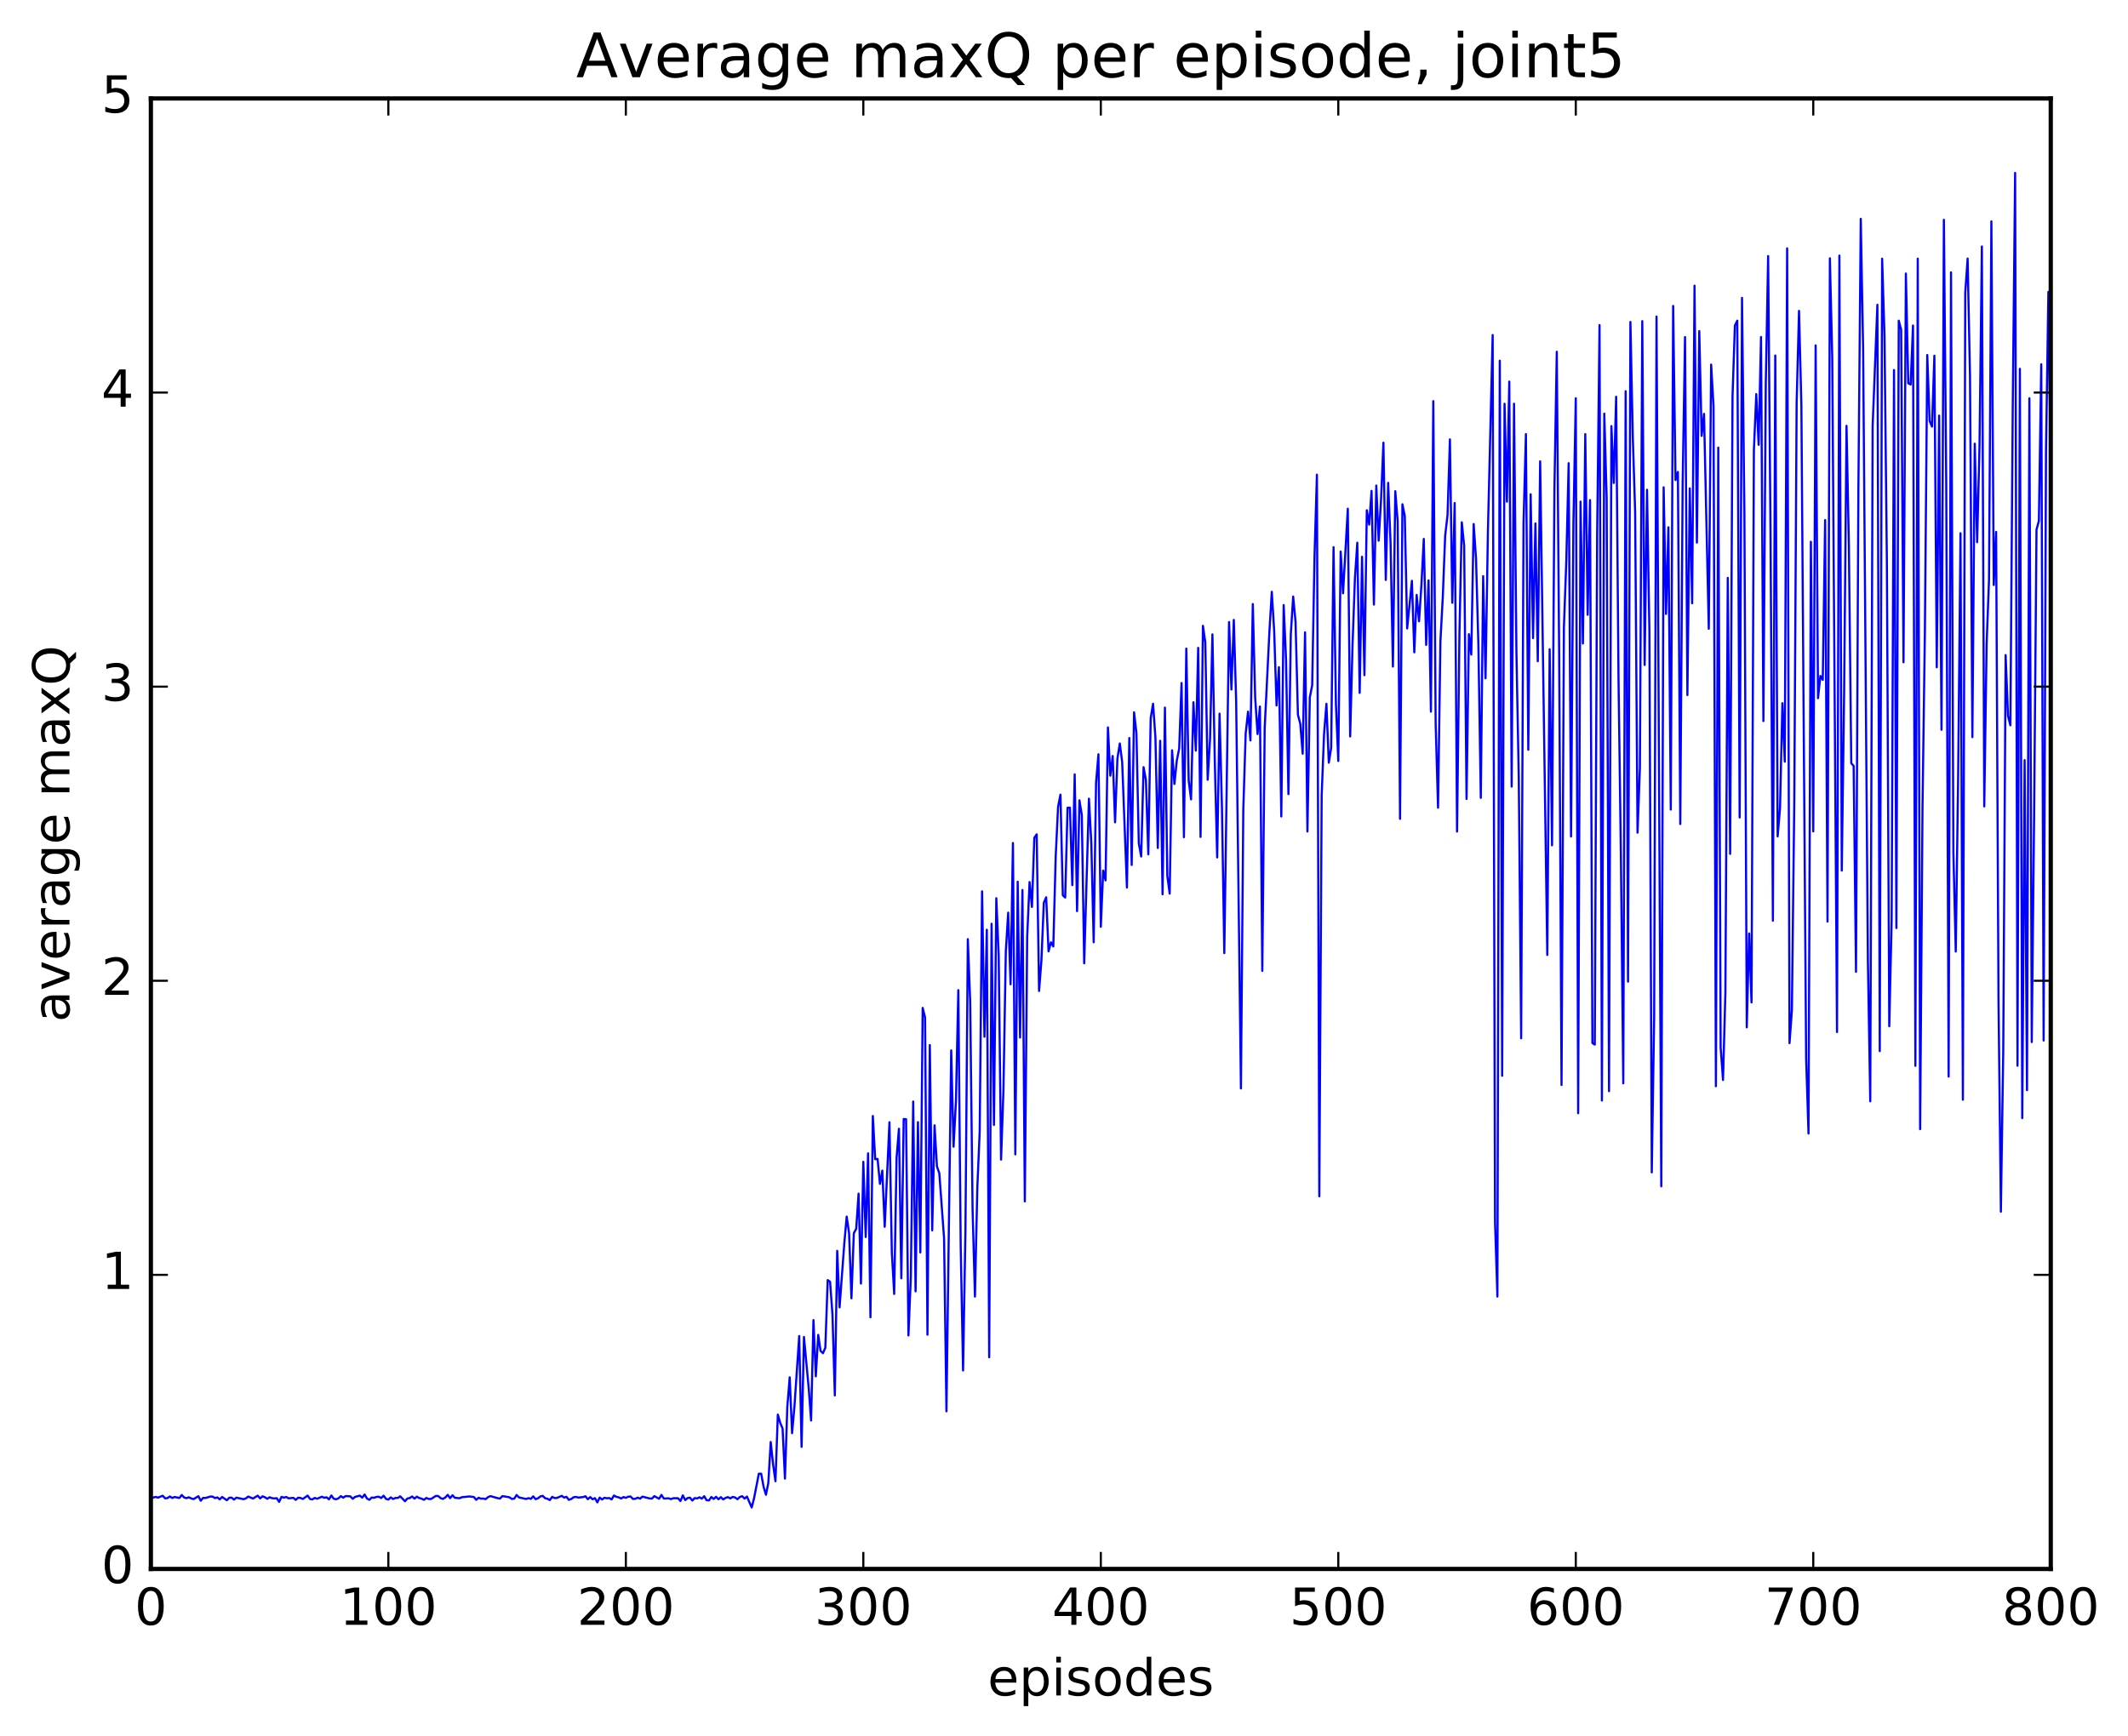 <?xml version="1.0" encoding="utf-8" standalone="no"?>
<!DOCTYPE svg PUBLIC "-//W3C//DTD SVG 1.1//EN"
  "http://www.w3.org/Graphics/SVG/1.1/DTD/svg11.dtd">
<!-- Created with matplotlib (http://matplotlib.org/) -->
<svg height="408pt" version="1.1" viewBox="0 0 500 408" width="500pt" xmlns="http://www.w3.org/2000/svg" xmlns:xlink="http://www.w3.org/1999/xlink">
 <defs>
  <style type="text/css">
*{stroke-linecap:butt;stroke-linejoin:round;stroke-miterlimit:100000;}
  </style>
 </defs>
 <g id="figure_1">
  <g id="patch_1">
   <path d="M 0 408.169 
L 500.501 408.169 
L 500.501 0 
L 0 0 
z
" style="fill:#ffffff;"/>
  </g>
  <g id="axes_1">
   <g id="patch_2">
    <path d="M 35.449 368.742 
L 481.849 368.742 
L 481.849 23.142 
L 35.449 23.142 
z
" style="fill:#ffffff;"/>
   </g>
   <g id="line2d_1">
    <path clip-path="url(#p5f1e38bd42)" d="M 36.007 351.959 
L 36.565 351.804 
L 37.123 351.977 
L 38.239 351.537 
L 38.797 352.151 
L 39.355 352.081 
L 39.913 351.702 
L 40.471 352.062 
L 41.029 351.828 
L 42.145 352.061 
L 42.703 351.362 
L 43.261 351.939 
L 43.819 352.109 
L 44.377 351.891 
L 44.935 352.175 
L 45.493 352.32 
L 46.609 351.644 
L 47.167 352.707 
L 47.725 352.037 
L 48.283 352.071 
L 49.399 351.726 
L 49.957 351.736 
L 50.515 352.085 
L 51.073 351.928 
L 51.631 352.38 
L 52.189 351.828 
L 53.305 352.595 
L 53.863 352.015 
L 54.421 351.977 
L 54.979 352.44 
L 55.537 351.981 
L 57.211 352.34 
L 57.769 352.167 
L 58.327 351.725 
L 59.443 352.193 
L 60.559 351.513 
L 61.117 352.162 
L 61.675 351.671 
L 62.233 351.883 
L 62.791 352.254 
L 63.349 351.887 
L 63.907 352.104 
L 64.465 352.168 
L 65.023 352.105 
L 65.581 352.977 
L 66.139 351.797 
L 66.697 351.981 
L 67.255 351.824 
L 67.813 352.142 
L 68.929 352.029 
L 69.487 352.509 
L 70.045 351.993 
L 70.603 352.059 
L 71.161 352.292 
L 72.277 351.499 
L 72.835 352.29 
L 73.393 352.395 
L 73.951 352.046 
L 74.509 352.245 
L 75.625 351.762 
L 76.183 352.013 
L 76.741 351.903 
L 77.299 352.382 
L 77.857 351.474 
L 78.415 352.231 
L 78.973 352.36 
L 79.531 352.145 
L 80.089 351.623 
L 80.647 351.985 
L 81.205 351.614 
L 82.321 351.681 
L 82.879 352.25 
L 83.437 351.8 
L 84.553 351.51 
L 85.111 351.982 
L 85.669 351.241 
L 86.227 352.186 
L 86.785 352.488 
L 87.343 351.96 
L 87.901 352.008 
L 88.459 351.81 
L 89.017 351.769 
L 89.575 352.072 
L 90.133 351.526 
L 90.691 352.268 
L 91.249 352.433 
L 91.807 351.924 
L 92.365 352.297 
L 92.923 352.053 
L 93.481 352.044 
L 94.039 351.677 
L 95.155 352.823 
L 95.713 352.187 
L 96.271 352.074 
L 96.829 351.702 
L 97.387 352.208 
L 97.945 351.749 
L 98.503 352.07 
L 99.061 352.215 
L 99.619 352.49 
L 100.177 352.059 
L 100.735 352.294 
L 101.293 352.29 
L 102.409 351.57 
L 102.967 351.606 
L 103.525 352.094 
L 104.083 352.279 
L 104.641 351.926 
L 105.199 351.324 
L 105.757 352.103 
L 106.315 351.421 
L 106.873 352.011 
L 107.989 352.121 
L 108.547 351.875 
L 109.663 351.77 
L 110.221 351.701 
L 111.337 351.824 
L 111.895 352.489 
L 112.453 352.004 
L 113.011 352.225 
L 113.569 352.199 
L 114.127 352.327 
L 114.685 351.838 
L 115.243 351.621 
L 116.917 352.099 
L 117.475 352.199 
L 118.033 351.631 
L 119.149 351.792 
L 119.707 351.908 
L 120.265 352.284 
L 120.823 352.221 
L 121.381 351.357 
L 121.939 351.931 
L 123.613 352.293 
L 124.171 352.098 
L 124.729 352.273 
L 125.287 351.675 
L 125.845 352.338 
L 126.403 352.14 
L 126.961 351.702 
L 127.519 351.565 
L 128.077 352.116 
L 128.635 352.237 
L 129.193 352.55 
L 129.751 351.789 
L 130.309 352.092 
L 130.867 352.044 
L 131.983 351.557 
L 132.541 351.964 
L 133.099 351.786 
L 133.657 352.496 
L 134.215 352.298 
L 134.773 351.891 
L 135.331 351.811 
L 135.889 351.962 
L 137.005 351.853 
L 137.563 351.655 
L 138.121 352.351 
L 138.679 351.852 
L 139.237 352.361 
L 139.795 352.103 
L 140.353 353.094 
L 140.911 351.967 
L 141.469 352.407 
L 142.027 352.008 
L 142.585 352.133 
L 143.143 352.072 
L 143.701 352.402 
L 144.259 351.481 
L 144.817 351.786 
L 145.375 351.909 
L 145.933 352.186 
L 146.491 351.842 
L 147.049 352.022 
L 147.607 351.759 
L 148.165 351.719 
L 148.723 352.284 
L 149.281 352.25 
L 149.839 351.977 
L 150.397 352.219 
L 150.955 351.74 
L 152.629 352.173 
L 153.187 352.198 
L 153.745 351.625 
L 154.861 352.244 
L 155.419 351.338 
L 155.977 352.196 
L 157.093 352.14 
L 157.651 352.323 
L 158.209 352.116 
L 159.325 352.125 
L 159.883 352.78 
L 160.441 351.448 
L 160.999 352.558 
L 161.557 352.076 
L 162.115 351.98 
L 162.673 352.661 
L 163.231 352.08 
L 163.789 352.174 
L 164.347 351.9 
L 164.905 352.221 
L 165.463 351.644 
L 166.021 352.583 
L 166.579 352.635 
L 167.137 351.825 
L 167.695 352.292 
L 168.253 351.782 
L 168.811 352.359 
L 169.369 351.873 
L 169.927 352.393 
L 170.485 352.042 
L 171.043 351.853 
L 171.601 352.16 
L 172.159 351.807 
L 172.717 351.944 
L 173.275 352.353 
L 173.833 351.829 
L 174.391 351.644 
L 174.949 352.205 
L 175.507 351.729 
L 176.623 354.296 
L 177.181 352.099 
L 178.297 346.36 
L 178.855 346.362 
L 179.413 349.436 
L 179.971 351.3 
L 180.529 348.526 
L 181.087 338.898 
L 181.645 344.172 
L 182.203 348.121 
L 182.761 332.46 
L 183.319 334.394 
L 183.877 335.732 
L 184.435 347.5 
L 184.993 330.528 
L 185.551 323.705 
L 186.109 336.831 
L 186.667 330.542 
L 187.783 314.002 
L 188.341 340.047 
L 188.899 314.21 
L 190.015 326.221 
L 190.573 333.853 
L 191.131 310.247 
L 191.689 323.471 
L 192.247 313.725 
L 192.805 317.505 
L 193.363 318.036 
L 193.921 316.748 
L 194.479 300.85 
L 195.037 301.244 
L 195.595 308.897 
L 196.153 327.957 
L 196.711 293.981 
L 197.269 307.264 
L 198.385 292.148 
L 198.943 285.931 
L 199.501 289.825 
L 200.059 305.135 
L 200.617 289.838 
L 201.175 288.8 
L 201.733 280.534 
L 202.291 301.676 
L 202.849 273.05 
L 203.407 290.726 
L 203.965 271.065 
L 204.523 309.587 
L 205.081 262.282 
L 205.639 272.442 
L 206.197 272.381 
L 206.755 278.243 
L 207.313 275.12 
L 207.871 288.323 
L 208.987 263.759 
L 209.545 294.361 
L 210.103 304.111 
L 210.661 272.086 
L 211.219 265.284 
L 211.777 300.425 
L 212.335 262.989 
L 212.893 263.039 
L 213.451 313.856 
L 214.009 300.139 
L 214.567 258.882 
L 215.125 303.492 
L 215.683 263.729 
L 216.241 294.353 
L 216.799 236.877 
L 217.357 239.173 
L 217.915 313.682 
L 218.473 245.613 
L 219.031 289.167 
L 219.589 264.478 
L 220.147 274.141 
L 220.705 275.751 
L 221.821 291.016 
L 222.379 331.691 
L 223.495 246.87 
L 224.053 269.503 
L 224.611 258.77 
L 225.169 232.706 
L 225.727 292.838 
L 226.285 322.089 
L 226.843 289.135 
L 227.401 220.727 
L 227.959 235.515 
L 228.517 284.138 
L 229.075 304.725 
L 229.633 279.202 
L 230.191 265.992 
L 230.749 209.492 
L 231.307 243.661 
L 231.865 218.51 
L 232.423 318.99 
L 232.981 217.101 
L 233.539 264.385 
L 234.097 211.097 
L 234.655 224.565 
L 235.213 272.532 
L 235.771 256.271 
L 236.329 223.553 
L 236.887 214.49 
L 237.445 231.328 
L 238.003 198.127 
L 238.561 271.304 
L 239.119 207.22 
L 239.677 243.845 
L 240.235 209.172 
L 240.793 282.357 
L 241.351 220.125 
L 241.909 207.297 
L 242.467 213.155 
L 243.025 196.893 
L 243.583 196.089 
L 244.141 232.899 
L 244.699 225.661 
L 245.257 212.17 
L 245.815 210.881 
L 246.373 223.588 
L 246.931 221.463 
L 247.489 222.441 
L 248.047 201.382 
L 248.605 189.637 
L 249.163 186.756 
L 249.721 210.414 
L 250.279 210.947 
L 250.837 189.838 
L 251.395 189.82 
L 251.953 208.028 
L 252.511 181.988 
L 253.069 214.139 
L 253.627 188.096 
L 254.185 191.539 
L 254.743 226.394 
L 255.859 187.704 
L 256.417 198.105 
L 256.975 221.454 
L 257.533 183.958 
L 258.091 177.264 
L 258.649 217.817 
L 259.207 204.608 
L 259.765 206.91 
L 260.323 170.955 
L 260.881 182.306 
L 261.439 177.677 
L 261.997 193.267 
L 262.555 178.222 
L 263.113 174.729 
L 263.671 179.118 
L 264.787 208.592 
L 265.345 173.449 
L 265.903 203.288 
L 266.461 167.407 
L 267.019 172.258 
L 267.577 198.221 
L 268.135 201.303 
L 268.693 180.3 
L 269.251 183.368 
L 269.809 200.791 
L 270.367 168.803 
L 270.925 165.387 
L 271.483 173.332 
L 272.041 199.289 
L 272.599 174.105 
L 273.157 210.179 
L 273.715 166.307 
L 274.273 205.83 
L 274.831 210.022 
L 275.389 176.344 
L 275.947 184.252 
L 276.505 178.761 
L 277.063 175.933 
L 277.621 160.523 
L 278.179 196.757 
L 278.737 152.435 
L 279.295 183.424 
L 279.853 187.871 
L 280.411 165.048 
L 280.969 176.403 
L 281.527 152.262 
L 282.085 196.687 
L 282.643 147.079 
L 283.201 150.976 
L 283.759 183.255 
L 284.317 173.628 
L 284.875 149.096 
L 285.433 178.968 
L 285.991 201.512 
L 286.549 167.717 
L 287.107 189.6 
L 287.665 224.006 
L 288.781 146.191 
L 289.339 162.054 
L 289.897 145.692 
L 290.455 164.993 
L 291.571 255.811 
L 292.129 190.266 
L 292.687 172.369 
L 293.245 167.249 
L 293.803 174.008 
L 294.361 141.965 
L 294.919 163.925 
L 295.477 172.521 
L 296.035 166.05 
L 296.593 228.178 
L 297.151 171.211 
L 298.267 148.384 
L 298.825 139.086 
L 299.383 148.256 
L 299.941 165.801 
L 300.499 156.802 
L 301.057 191.886 
L 301.615 142.198 
L 302.173 155.02 
L 302.731 186.642 
L 303.289 149.09 
L 303.847 140.201 
L 304.405 146.156 
L 304.963 167.983 
L 305.521 170.121 
L 306.079 177.136 
L 306.637 148.619 
L 307.195 195.434 
L 307.753 163.899 
L 308.311 161.08 
L 308.869 130.506 
L 309.427 111.564 
L 309.985 281.154 
L 310.543 186.936 
L 311.101 172.575 
L 311.659 165.407 
L 312.217 179.244 
L 312.775 175.757 
L 313.333 128.6 
L 313.891 165.441 
L 314.449 178.848 
L 315.007 129.63 
L 315.565 139.444 
L 316.681 119.557 
L 317.239 173.081 
L 317.797 151.552 
L 318.355 135.946 
L 318.913 127.549 
L 319.471 162.841 
L 320.029 130.852 
L 320.587 158.683 
L 321.145 119.929 
L 321.703 123.295 
L 322.261 115.374 
L 322.819 142.092 
L 323.377 114.114 
L 323.935 127.068 
L 324.493 117.472 
L 325.051 104.046 
L 325.609 136.295 
L 326.167 113.48 
L 326.725 127.516 
L 327.283 156.656 
L 327.841 115.441 
L 328.399 122.505 
L 328.957 192.443 
L 329.515 118.513 
L 330.073 121.301 
L 330.631 147.7 
L 331.747 136.509 
L 332.305 153.314 
L 332.863 139.818 
L 333.421 146.011 
L 333.979 137.488 
L 334.537 126.656 
L 335.095 151.568 
L 335.653 136.4 
L 336.211 167.251 
L 336.769 94.275 
L 337.327 170.238 
L 337.885 189.831 
L 338.443 150.735 
L 339.001 140.353 
L 339.559 125.91 
L 340.117 121.027 
L 340.675 103.263 
L 341.233 141.667 
L 341.791 118.227 
L 342.349 195.438 
L 342.907 149.258 
L 343.465 122.749 
L 344.023 128.284 
L 344.581 187.777 
L 345.139 149.047 
L 345.697 153.837 
L 346.255 123.161 
L 346.813 131.361 
L 347.371 151.695 
L 347.929 187.514 
L 348.487 135.409 
L 349.045 159.416 
L 349.603 124.976 
L 350.719 78.732 
L 351.277 287.253 
L 351.835 304.721 
L 352.393 84.771 
L 352.951 252.832 
L 353.509 94.891 
L 354.067 117.903 
L 354.625 89.684 
L 355.183 184.878 
L 355.741 94.883 
L 356.299 152.987 
L 356.857 182.989 
L 357.415 244.017 
L 357.973 122.925 
L 358.531 102.022 
L 359.089 176.207 
L 359.647 116.167 
L 360.205 149.969 
L 360.763 123.013 
L 361.321 155.411 
L 361.879 108.429 
L 363.553 224.434 
L 364.111 152.585 
L 364.669 198.666 
L 365.227 114.953 
L 365.785 82.675 
L 366.343 153.675 
L 366.901 255 
L 367.459 147.417 
L 368.017 132.008 
L 368.575 108.866 
L 369.133 196.593 
L 369.691 123.069 
L 370.249 93.603 
L 370.807 261.634 
L 371.365 117.892 
L 371.923 151.233 
L 372.481 102.027 
L 373.039 144.487 
L 373.597 117.53 
L 374.155 245.146 
L 374.713 245.503 
L 375.271 125.442 
L 375.829 76.409 
L 376.387 258.655 
L 376.945 97.212 
L 377.503 116.906 
L 378.061 256.445 
L 378.619 100.143 
L 379.177 113.508 
L 379.735 93.245 
L 380.293 159.808 
L 380.851 201.273 
L 381.409 254.613 
L 381.967 91.939 
L 382.525 230.709 
L 383.083 75.668 
L 383.641 102.503 
L 384.199 120.37 
L 384.757 195.694 
L 385.315 180.45 
L 385.873 75.475 
L 386.431 156.282 
L 386.989 115.112 
L 387.547 148.32 
L 388.105 275.533 
L 388.663 239.079 
L 389.221 74.395 
L 390.337 278.809 
L 390.895 114.527 
L 391.453 144.291 
L 392.011 123.925 
L 392.569 190.263 
L 393.127 71.9 
L 393.685 112.833 
L 394.243 110.92 
L 394.801 193.666 
L 395.359 113.722 
L 395.917 79.216 
L 396.475 163.358 
L 397.033 114.782 
L 397.591 141.787 
L 398.149 67.144 
L 398.707 127.52 
L 399.265 77.808 
L 399.823 102.439 
L 400.381 97.267 
L 401.497 147.77 
L 402.055 85.689 
L 402.613 95.427 
L 403.171 255.288 
L 403.729 105.195 
L 404.287 246.166 
L 404.845 253.821 
L 405.403 233.259 
L 405.961 135.816 
L 406.519 200.679 
L 407.077 93.132 
L 407.635 76.516 
L 408.193 75.363 
L 408.751 192.126 
L 409.309 70.006 
L 409.867 120.341 
L 410.425 241.455 
L 410.983 219.394 
L 411.541 235.589 
L 412.099 105.816 
L 412.657 92.621 
L 413.215 104.545 
L 413.773 79.207 
L 414.331 169.462 
L 414.889 90.353 
L 415.447 60.174 
L 416.005 125.13 
L 416.563 216.382 
L 417.121 83.55 
L 417.679 196.577 
L 418.237 189.992 
L 418.795 165.274 
L 419.353 179.013 
L 419.911 58.366 
L 420.469 245.169 
L 421.027 237.441 
L 421.585 188.802 
L 422.143 94.582 
L 422.701 73.062 
L 423.259 95.388 
L 424.375 248.918 
L 424.933 266.398 
L 425.491 127.329 
L 426.049 195.398 
L 426.607 81.18 
L 427.165 164.093 
L 427.723 158.867 
L 428.281 159.792 
L 428.839 122.229 
L 429.397 216.592 
L 429.955 60.709 
L 430.513 84.29 
L 431.629 242.554 
L 432.187 60.073 
L 432.745 204.605 
L 433.303 162.598 
L 433.861 100.078 
L 434.419 128.207 
L 434.977 179.378 
L 435.535 180.011 
L 436.093 228.393 
L 436.651 114.923 
L 437.209 51.434 
L 437.767 82.146 
L 438.883 225.794 
L 439.441 258.827 
L 439.999 100.164 
L 441.115 71.627 
L 441.673 247.038 
L 442.231 60.799 
L 442.789 79.044 
L 443.347 132.159 
L 443.905 241.188 
L 444.463 216.396 
L 445.021 86.96 
L 445.579 218.106 
L 446.137 75.362 
L 446.695 77.478 
L 447.253 155.647 
L 447.811 64.29 
L 448.369 90.07 
L 448.927 90.366 
L 449.485 76.505 
L 450.043 250.491 
L 450.601 60.789 
L 451.159 265.381 
L 451.717 189.653 
L 452.275 148.597 
L 452.833 83.434 
L 453.391 98.936 
L 453.949 100.263 
L 454.507 83.604 
L 455.065 156.826 
L 455.623 97.676 
L 456.181 171.514 
L 456.739 51.656 
L 457.297 113.743 
L 457.855 253.025 
L 458.413 64.004 
L 458.971 200.351 
L 459.529 223.633 
L 460.087 182.853 
L 460.645 125.325 
L 461.203 258.462 
L 461.761 68.755 
L 462.319 60.765 
L 462.877 88.346 
L 463.435 173.242 
L 463.993 104.269 
L 464.551 127.426 
L 465.109 105 
L 465.667 57.926 
L 466.225 189.52 
L 466.783 151.345 
L 467.341 136.322 
L 467.899 52.034 
L 468.457 137.49 
L 469.015 125.016 
L 469.573 235.057 
L 470.131 284.776 
L 470.689 246.933 
L 471.247 153.96 
L 471.805 168.242 
L 472.363 170.463 
L 472.921 95.373 
L 473.479 40.635 
L 474.037 250.475 
L 474.595 86.677 
L 475.153 262.786 
L 475.711 178.653 
L 476.269 256.216 
L 476.827 93.598 
L 477.385 244.908 
L 477.943 191.356 
L 478.501 124.482 
L 479.059 122.419 
L 479.617 85.621 
L 480.175 244.539 
L 480.733 106.098 
L 481.291 68.61 
L 481.849 112.574 
L 481.849 112.574 
" style="fill:none;stroke:#0000ff;stroke-linecap:square;stroke-width:0.5;"/>
   </g>
   <g id="patch_3">
    <path d="M 481.849 368.742 
L 481.849 23.142 
" style="fill:none;stroke:#000000;stroke-linecap:square;stroke-linejoin:miter;"/>
   </g>
   <g id="patch_4">
    <path d="M 35.449 368.742 
L 35.449 23.142 
" style="fill:none;stroke:#000000;stroke-linecap:square;stroke-linejoin:miter;"/>
   </g>
   <g id="patch_5">
    <path d="M 35.449 23.142 
L 481.849 23.142 
" style="fill:none;stroke:#000000;stroke-linecap:square;stroke-linejoin:miter;"/>
   </g>
   <g id="patch_6">
    <path d="M 35.449 368.742 
L 481.849 368.742 
" style="fill:none;stroke:#000000;stroke-linecap:square;stroke-linejoin:miter;"/>
   </g>
   <g id="matplotlib.axis_1">
    <g id="xtick_1">
     <g id="line2d_2">
      <defs>
       <path d="M 0 0 
L 0 -4 
" id="m8200f61455" style="stroke:#000000;stroke-width:0.5;"/>
      </defs>
      <g>
       <use style="stroke:#000000;stroke-width:0.5;" x="35.449" xlink:href="#m8200f61455" y="368.742"/>
      </g>
     </g>
     <g id="line2d_3">
      <defs>
       <path d="M 0 0 
L 0 4 
" id="me672f5880c" style="stroke:#000000;stroke-width:0.5;"/>
      </defs>
      <g>
       <use style="stroke:#000000;stroke-width:0.5;" x="35.449" xlink:href="#me672f5880c" y="23.142"/>
      </g>
     </g>
     <g id="text_1">
      <!-- 0 -->
      <defs>
       <path d="M 31.781 66.406 
Q 24.172 66.406 20.328 58.906 
Q 16.5 51.422 16.5 36.375 
Q 16.5 21.391 20.328 13.891 
Q 24.172 6.391 31.781 6.391 
Q 39.453 6.391 43.281 13.891 
Q 47.125 21.391 47.125 36.375 
Q 47.125 51.422 43.281 58.906 
Q 39.453 66.406 31.781 66.406 
M 31.781 74.219 
Q 44.047 74.219 50.516 64.516 
Q 56.984 54.828 56.984 36.375 
Q 56.984 17.969 50.516 8.266 
Q 44.047 -1.422 31.781 -1.422 
Q 19.531 -1.422 13.062 8.266 
Q 6.594 17.969 6.594 36.375 
Q 6.594 54.828 13.062 64.516 
Q 19.531 74.219 31.781 74.219 
" id="BitstreamVeraSans-Roman-30"/>
      </defs>
      <g transform="translate(31.631 381.86)scale(0.12 -0.12)">
       <use xlink:href="#BitstreamVeraSans-Roman-30"/>
      </g>
     </g>
    </g>
    <g id="xtick_2">
     <g id="line2d_4">
      <g>
       <use style="stroke:#000000;stroke-width:0.5;" x="91.249" xlink:href="#m8200f61455" y="368.742"/>
      </g>
     </g>
     <g id="line2d_5">
      <g>
       <use style="stroke:#000000;stroke-width:0.5;" x="91.249" xlink:href="#me672f5880c" y="23.142"/>
      </g>
     </g>
     <g id="text_2">
      <!-- 100 -->
      <defs>
       <path d="M 12.406 8.297 
L 28.516 8.297 
L 28.516 63.922 
L 10.984 60.406 
L 10.984 69.391 
L 28.422 72.906 
L 38.281 72.906 
L 38.281 8.297 
L 54.391 8.297 
L 54.391 0 
L 12.406 0 
z
" id="BitstreamVeraSans-Roman-31"/>
      </defs>
      <g transform="translate(79.796 381.86)scale(0.12 -0.12)">
       <use xlink:href="#BitstreamVeraSans-Roman-31"/>
       <use x="63.623" xlink:href="#BitstreamVeraSans-Roman-30"/>
       <use x="127.246" xlink:href="#BitstreamVeraSans-Roman-30"/>
      </g>
     </g>
    </g>
    <g id="xtick_3">
     <g id="line2d_6">
      <g>
       <use style="stroke:#000000;stroke-width:0.5;" x="147.049" xlink:href="#m8200f61455" y="368.742"/>
      </g>
     </g>
     <g id="line2d_7">
      <g>
       <use style="stroke:#000000;stroke-width:0.5;" x="147.049" xlink:href="#me672f5880c" y="23.142"/>
      </g>
     </g>
     <g id="text_3">
      <!-- 200 -->
      <defs>
       <path d="M 19.188 8.297 
L 53.609 8.297 
L 53.609 0 
L 7.328 0 
L 7.328 8.297 
Q 12.938 14.109 22.625 23.891 
Q 32.328 33.688 34.812 36.531 
Q 39.547 41.844 41.422 45.531 
Q 43.312 49.219 43.312 52.781 
Q 43.312 58.594 39.234 62.25 
Q 35.156 65.922 28.609 65.922 
Q 23.969 65.922 18.812 64.312 
Q 13.672 62.703 7.812 59.422 
L 7.812 69.391 
Q 13.766 71.781 18.938 73 
Q 24.125 74.219 28.422 74.219 
Q 39.75 74.219 46.484 68.547 
Q 53.219 62.891 53.219 53.422 
Q 53.219 48.922 51.531 44.891 
Q 49.859 40.875 45.406 35.406 
Q 44.188 33.984 37.641 27.219 
Q 31.109 20.453 19.188 8.297 
" id="BitstreamVeraSans-Roman-32"/>
      </defs>
      <g transform="translate(135.596 381.86)scale(0.12 -0.12)">
       <use xlink:href="#BitstreamVeraSans-Roman-32"/>
       <use x="63.623" xlink:href="#BitstreamVeraSans-Roman-30"/>
       <use x="127.246" xlink:href="#BitstreamVeraSans-Roman-30"/>
      </g>
     </g>
    </g>
    <g id="xtick_4">
     <g id="line2d_8">
      <g>
       <use style="stroke:#000000;stroke-width:0.5;" x="202.849" xlink:href="#m8200f61455" y="368.742"/>
      </g>
     </g>
     <g id="line2d_9">
      <g>
       <use style="stroke:#000000;stroke-width:0.5;" x="202.849" xlink:href="#me672f5880c" y="23.142"/>
      </g>
     </g>
     <g id="text_4">
      <!-- 300 -->
      <defs>
       <path d="M 40.578 39.312 
Q 47.656 37.797 51.625 33 
Q 55.609 28.219 55.609 21.188 
Q 55.609 10.406 48.188 4.484 
Q 40.766 -1.422 27.094 -1.422 
Q 22.516 -1.422 17.656 -0.516 
Q 12.797 0.391 7.625 2.203 
L 7.625 11.719 
Q 11.719 9.328 16.594 8.109 
Q 21.484 6.891 26.812 6.891 
Q 36.078 6.891 40.938 10.547 
Q 45.797 14.203 45.797 21.188 
Q 45.797 27.641 41.281 31.266 
Q 36.766 34.906 28.719 34.906 
L 20.219 34.906 
L 20.219 43.016 
L 29.109 43.016 
Q 36.375 43.016 40.234 45.922 
Q 44.094 48.828 44.094 54.297 
Q 44.094 59.906 40.109 62.906 
Q 36.141 65.922 28.719 65.922 
Q 24.656 65.922 20.016 65.031 
Q 15.375 64.156 9.812 62.312 
L 9.812 71.094 
Q 15.438 72.656 20.344 73.438 
Q 25.25 74.219 29.594 74.219 
Q 40.828 74.219 47.359 69.109 
Q 53.906 64.016 53.906 55.328 
Q 53.906 49.266 50.438 45.094 
Q 46.969 40.922 40.578 39.312 
" id="BitstreamVeraSans-Roman-33"/>
      </defs>
      <g transform="translate(191.396 381.86)scale(0.12 -0.12)">
       <use xlink:href="#BitstreamVeraSans-Roman-33"/>
       <use x="63.623" xlink:href="#BitstreamVeraSans-Roman-30"/>
       <use x="127.246" xlink:href="#BitstreamVeraSans-Roman-30"/>
      </g>
     </g>
    </g>
    <g id="xtick_5">
     <g id="line2d_10">
      <g>
       <use style="stroke:#000000;stroke-width:0.5;" x="258.649" xlink:href="#m8200f61455" y="368.742"/>
      </g>
     </g>
     <g id="line2d_11">
      <g>
       <use style="stroke:#000000;stroke-width:0.5;" x="258.649" xlink:href="#me672f5880c" y="23.142"/>
      </g>
     </g>
     <g id="text_5">
      <!-- 400 -->
      <defs>
       <path d="M 37.797 64.312 
L 12.891 25.391 
L 37.797 25.391 
z
M 35.203 72.906 
L 47.609 72.906 
L 47.609 25.391 
L 58.016 25.391 
L 58.016 17.188 
L 47.609 17.188 
L 47.609 0 
L 37.797 0 
L 37.797 17.188 
L 4.891 17.188 
L 4.891 26.703 
z
" id="BitstreamVeraSans-Roman-34"/>
      </defs>
      <g transform="translate(247.196 381.86)scale(0.12 -0.12)">
       <use xlink:href="#BitstreamVeraSans-Roman-34"/>
       <use x="63.623" xlink:href="#BitstreamVeraSans-Roman-30"/>
       <use x="127.246" xlink:href="#BitstreamVeraSans-Roman-30"/>
      </g>
     </g>
    </g>
    <g id="xtick_6">
     <g id="line2d_12">
      <g>
       <use style="stroke:#000000;stroke-width:0.5;" x="314.449" xlink:href="#m8200f61455" y="368.742"/>
      </g>
     </g>
     <g id="line2d_13">
      <g>
       <use style="stroke:#000000;stroke-width:0.5;" x="314.449" xlink:href="#me672f5880c" y="23.142"/>
      </g>
     </g>
     <g id="text_6">
      <!-- 500 -->
      <defs>
       <path d="M 10.797 72.906 
L 49.516 72.906 
L 49.516 64.594 
L 19.828 64.594 
L 19.828 46.734 
Q 21.969 47.469 24.109 47.828 
Q 26.266 48.188 28.422 48.188 
Q 40.625 48.188 47.75 41.5 
Q 54.891 34.812 54.891 23.391 
Q 54.891 11.625 47.562 5.094 
Q 40.234 -1.422 26.906 -1.422 
Q 22.312 -1.422 17.547 -0.641 
Q 12.797 0.141 7.719 1.703 
L 7.719 11.625 
Q 12.109 9.234 16.797 8.062 
Q 21.484 6.891 26.703 6.891 
Q 35.156 6.891 40.078 11.328 
Q 45.016 15.766 45.016 23.391 
Q 45.016 31 40.078 35.438 
Q 35.156 39.891 26.703 39.891 
Q 22.75 39.891 18.812 39.016 
Q 14.891 38.141 10.797 36.281 
z
" id="BitstreamVeraSans-Roman-35"/>
      </defs>
      <g transform="translate(302.996 381.86)scale(0.12 -0.12)">
       <use xlink:href="#BitstreamVeraSans-Roman-35"/>
       <use x="63.623" xlink:href="#BitstreamVeraSans-Roman-30"/>
       <use x="127.246" xlink:href="#BitstreamVeraSans-Roman-30"/>
      </g>
     </g>
    </g>
    <g id="xtick_7">
     <g id="line2d_14">
      <g>
       <use style="stroke:#000000;stroke-width:0.5;" x="370.249" xlink:href="#m8200f61455" y="368.742"/>
      </g>
     </g>
     <g id="line2d_15">
      <g>
       <use style="stroke:#000000;stroke-width:0.5;" x="370.249" xlink:href="#me672f5880c" y="23.142"/>
      </g>
     </g>
     <g id="text_7">
      <!-- 600 -->
      <defs>
       <path d="M 33.016 40.375 
Q 26.375 40.375 22.484 35.828 
Q 18.609 31.297 18.609 23.391 
Q 18.609 15.531 22.484 10.953 
Q 26.375 6.391 33.016 6.391 
Q 39.656 6.391 43.531 10.953 
Q 47.406 15.531 47.406 23.391 
Q 47.406 31.297 43.531 35.828 
Q 39.656 40.375 33.016 40.375 
M 52.594 71.297 
L 52.594 62.312 
Q 48.875 64.062 45.094 64.984 
Q 41.312 65.922 37.594 65.922 
Q 27.828 65.922 22.672 59.328 
Q 17.531 52.734 16.797 39.406 
Q 19.672 43.656 24.016 45.922 
Q 28.375 48.188 33.594 48.188 
Q 44.578 48.188 50.953 41.516 
Q 57.328 34.859 57.328 23.391 
Q 57.328 12.156 50.688 5.359 
Q 44.047 -1.422 33.016 -1.422 
Q 20.359 -1.422 13.672 8.266 
Q 6.984 17.969 6.984 36.375 
Q 6.984 53.656 15.188 63.938 
Q 23.391 74.219 37.203 74.219 
Q 40.922 74.219 44.703 73.484 
Q 48.484 72.75 52.594 71.297 
" id="BitstreamVeraSans-Roman-36"/>
      </defs>
      <g transform="translate(358.796 381.86)scale(0.12 -0.12)">
       <use xlink:href="#BitstreamVeraSans-Roman-36"/>
       <use x="63.623" xlink:href="#BitstreamVeraSans-Roman-30"/>
       <use x="127.246" xlink:href="#BitstreamVeraSans-Roman-30"/>
      </g>
     </g>
    </g>
    <g id="xtick_8">
     <g id="line2d_16">
      <g>
       <use style="stroke:#000000;stroke-width:0.5;" x="426.049" xlink:href="#m8200f61455" y="368.742"/>
      </g>
     </g>
     <g id="line2d_17">
      <g>
       <use style="stroke:#000000;stroke-width:0.5;" x="426.049" xlink:href="#me672f5880c" y="23.142"/>
      </g>
     </g>
     <g id="text_8">
      <!-- 700 -->
      <defs>
       <path d="M 8.203 72.906 
L 55.078 72.906 
L 55.078 68.703 
L 28.609 0 
L 18.312 0 
L 43.219 64.594 
L 8.203 64.594 
z
" id="BitstreamVeraSans-Roman-37"/>
      </defs>
      <g transform="translate(414.596 381.86)scale(0.12 -0.12)">
       <use xlink:href="#BitstreamVeraSans-Roman-37"/>
       <use x="63.623" xlink:href="#BitstreamVeraSans-Roman-30"/>
       <use x="127.246" xlink:href="#BitstreamVeraSans-Roman-30"/>
      </g>
     </g>
    </g>
    <g id="xtick_9">
     <g id="line2d_18">
      <g>
       <use style="stroke:#000000;stroke-width:0.5;" x="481.849" xlink:href="#m8200f61455" y="368.742"/>
      </g>
     </g>
     <g id="line2d_19">
      <g>
       <use style="stroke:#000000;stroke-width:0.5;" x="481.849" xlink:href="#me672f5880c" y="23.142"/>
      </g>
     </g>
     <g id="text_9">
      <!-- 800 -->
      <defs>
       <path d="M 31.781 34.625 
Q 24.75 34.625 20.719 30.859 
Q 16.703 27.094 16.703 20.516 
Q 16.703 13.922 20.719 10.156 
Q 24.75 6.391 31.781 6.391 
Q 38.812 6.391 42.859 10.172 
Q 46.922 13.969 46.922 20.516 
Q 46.922 27.094 42.891 30.859 
Q 38.875 34.625 31.781 34.625 
M 21.922 38.812 
Q 15.578 40.375 12.031 44.719 
Q 8.5 49.078 8.5 55.328 
Q 8.5 64.062 14.719 69.141 
Q 20.953 74.219 31.781 74.219 
Q 42.672 74.219 48.875 69.141 
Q 55.078 64.062 55.078 55.328 
Q 55.078 49.078 51.531 44.719 
Q 48 40.375 41.703 38.812 
Q 48.828 37.156 52.797 32.312 
Q 56.781 27.484 56.781 20.516 
Q 56.781 9.906 50.312 4.234 
Q 43.844 -1.422 31.781 -1.422 
Q 19.734 -1.422 13.25 4.234 
Q 6.781 9.906 6.781 20.516 
Q 6.781 27.484 10.781 32.312 
Q 14.797 37.156 21.922 38.812 
M 18.312 54.391 
Q 18.312 48.734 21.844 45.562 
Q 25.391 42.391 31.781 42.391 
Q 38.141 42.391 41.719 45.562 
Q 45.312 48.734 45.312 54.391 
Q 45.312 60.062 41.719 63.234 
Q 38.141 66.406 31.781 66.406 
Q 25.391 66.406 21.844 63.234 
Q 18.312 60.062 18.312 54.391 
" id="BitstreamVeraSans-Roman-38"/>
      </defs>
      <g transform="translate(470.396 381.86)scale(0.12 -0.12)">
       <use xlink:href="#BitstreamVeraSans-Roman-38"/>
       <use x="63.623" xlink:href="#BitstreamVeraSans-Roman-30"/>
       <use x="127.246" xlink:href="#BitstreamVeraSans-Roman-30"/>
      </g>
     </g>
    </g>
    <g id="text_10">
     <!-- episodes -->
     <defs>
      <path d="M 45.406 46.391 
L 45.406 75.984 
L 54.391 75.984 
L 54.391 0 
L 45.406 0 
L 45.406 8.203 
Q 42.578 3.328 38.25 0.953 
Q 33.938 -1.422 27.875 -1.422 
Q 17.969 -1.422 11.734 6.484 
Q 5.516 14.406 5.516 27.297 
Q 5.516 40.188 11.734 48.094 
Q 17.969 56 27.875 56 
Q 33.938 56 38.25 53.625 
Q 42.578 51.266 45.406 46.391 
M 14.797 27.297 
Q 14.797 17.391 18.875 11.75 
Q 22.953 6.109 30.078 6.109 
Q 37.203 6.109 41.297 11.75 
Q 45.406 17.391 45.406 27.297 
Q 45.406 37.203 41.297 42.844 
Q 37.203 48.484 30.078 48.484 
Q 22.953 48.484 18.875 42.844 
Q 14.797 37.203 14.797 27.297 
" id="BitstreamVeraSans-Roman-64"/>
      <path d="M 44.281 53.078 
L 44.281 44.578 
Q 40.484 46.531 36.375 47.5 
Q 32.281 48.484 27.875 48.484 
Q 21.188 48.484 17.844 46.438 
Q 14.5 44.391 14.5 40.281 
Q 14.5 37.156 16.891 35.375 
Q 19.281 33.594 26.516 31.984 
L 29.594 31.297 
Q 39.156 29.25 43.188 25.516 
Q 47.219 21.781 47.219 15.094 
Q 47.219 7.469 41.188 3.016 
Q 35.156 -1.422 24.609 -1.422 
Q 20.219 -1.422 15.453 -0.562 
Q 10.688 0.297 5.422 2 
L 5.422 11.281 
Q 10.406 8.688 15.234 7.391 
Q 20.062 6.109 24.812 6.109 
Q 31.156 6.109 34.562 8.281 
Q 37.984 10.453 37.984 14.406 
Q 37.984 18.062 35.516 20.016 
Q 33.062 21.969 24.703 23.781 
L 21.578 24.516 
Q 13.234 26.266 9.516 29.906 
Q 5.812 33.547 5.812 39.891 
Q 5.812 47.609 11.281 51.797 
Q 16.75 56 26.812 56 
Q 31.781 56 36.172 55.266 
Q 40.578 54.547 44.281 53.078 
" id="BitstreamVeraSans-Roman-73"/>
      <path d="M 56.203 29.594 
L 56.203 25.203 
L 14.891 25.203 
Q 15.484 15.922 20.484 11.062 
Q 25.484 6.203 34.422 6.203 
Q 39.594 6.203 44.453 7.469 
Q 49.312 8.734 54.109 11.281 
L 54.109 2.781 
Q 49.266 0.734 44.188 -0.344 
Q 39.109 -1.422 33.891 -1.422 
Q 20.797 -1.422 13.156 6.188 
Q 5.516 13.812 5.516 26.812 
Q 5.516 40.234 12.766 48.109 
Q 20.016 56 32.328 56 
Q 43.359 56 49.781 48.891 
Q 56.203 41.797 56.203 29.594 
M 47.219 32.234 
Q 47.125 39.594 43.094 43.984 
Q 39.062 48.391 32.422 48.391 
Q 24.906 48.391 20.391 44.141 
Q 15.875 39.891 15.188 32.172 
z
" id="BitstreamVeraSans-Roman-65"/>
      <path d="M 30.609 48.391 
Q 23.391 48.391 19.188 42.75 
Q 14.984 37.109 14.984 27.297 
Q 14.984 17.484 19.156 11.844 
Q 23.344 6.203 30.609 6.203 
Q 37.797 6.203 41.984 11.859 
Q 46.188 17.531 46.188 27.297 
Q 46.188 37.016 41.984 42.703 
Q 37.797 48.391 30.609 48.391 
M 30.609 56 
Q 42.328 56 49.016 48.375 
Q 55.719 40.766 55.719 27.297 
Q 55.719 13.875 49.016 6.219 
Q 42.328 -1.422 30.609 -1.422 
Q 18.844 -1.422 12.172 6.219 
Q 5.516 13.875 5.516 27.297 
Q 5.516 40.766 12.172 48.375 
Q 18.844 56 30.609 56 
" id="BitstreamVeraSans-Roman-6f"/>
      <path d="M 9.422 54.688 
L 18.406 54.688 
L 18.406 0 
L 9.422 0 
z
M 9.422 75.984 
L 18.406 75.984 
L 18.406 64.594 
L 9.422 64.594 
z
" id="BitstreamVeraSans-Roman-69"/>
      <path d="M 18.109 8.203 
L 18.109 -20.797 
L 9.078 -20.797 
L 9.078 54.688 
L 18.109 54.688 
L 18.109 46.391 
Q 20.953 51.266 25.266 53.625 
Q 29.594 56 35.594 56 
Q 45.562 56 51.781 48.094 
Q 58.016 40.188 58.016 27.297 
Q 58.016 14.406 51.781 6.484 
Q 45.562 -1.422 35.594 -1.422 
Q 29.594 -1.422 25.266 0.953 
Q 20.953 3.328 18.109 8.203 
M 48.688 27.297 
Q 48.688 37.203 44.609 42.844 
Q 40.531 48.484 33.406 48.484 
Q 26.266 48.484 22.188 42.844 
Q 18.109 37.203 18.109 27.297 
Q 18.109 17.391 22.188 11.75 
Q 26.266 6.109 33.406 6.109 
Q 40.531 6.109 44.609 11.75 
Q 48.688 17.391 48.688 27.297 
" id="BitstreamVeraSans-Roman-70"/>
     </defs>
     <g transform="translate(232.058 398.474)scale(0.12 -0.12)">
      <use xlink:href="#BitstreamVeraSans-Roman-65"/>
      <use x="61.523" xlink:href="#BitstreamVeraSans-Roman-70"/>
      <use x="125.0" xlink:href="#BitstreamVeraSans-Roman-69"/>
      <use x="152.783" xlink:href="#BitstreamVeraSans-Roman-73"/>
      <use x="204.883" xlink:href="#BitstreamVeraSans-Roman-6f"/>
      <use x="266.064" xlink:href="#BitstreamVeraSans-Roman-64"/>
      <use x="329.541" xlink:href="#BitstreamVeraSans-Roman-65"/>
      <use x="391.064" xlink:href="#BitstreamVeraSans-Roman-73"/>
     </g>
    </g>
   </g>
   <g id="matplotlib.axis_2">
    <g id="ytick_1">
     <g id="line2d_20">
      <defs>
       <path d="M 0 0 
L 4 0 
" id="md08fca4f90" style="stroke:#000000;stroke-width:0.5;"/>
      </defs>
      <g>
       <use style="stroke:#000000;stroke-width:0.5;" x="35.449" xlink:href="#md08fca4f90" y="368.742"/>
      </g>
     </g>
     <g id="line2d_21">
      <defs>
       <path d="M 0 0 
L -4 0 
" id="m5eb0f04aa7" style="stroke:#000000;stroke-width:0.5;"/>
      </defs>
      <g>
       <use style="stroke:#000000;stroke-width:0.5;" x="481.849" xlink:href="#m5eb0f04aa7" y="368.742"/>
      </g>
     </g>
     <g id="text_11">
      <!-- 0 -->
      <g transform="translate(23.814 372.053)scale(0.12 -0.12)">
       <use xlink:href="#BitstreamVeraSans-Roman-30"/>
      </g>
     </g>
    </g>
    <g id="ytick_2">
     <g id="line2d_22">
      <g>
       <use style="stroke:#000000;stroke-width:0.5;" x="35.449" xlink:href="#md08fca4f90" y="299.622"/>
      </g>
     </g>
     <g id="line2d_23">
      <g>
       <use style="stroke:#000000;stroke-width:0.5;" x="481.849" xlink:href="#m5eb0f04aa7" y="299.622"/>
      </g>
     </g>
     <g id="text_12">
      <!-- 1 -->
      <g transform="translate(23.814 302.933)scale(0.12 -0.12)">
       <use xlink:href="#BitstreamVeraSans-Roman-31"/>
      </g>
     </g>
    </g>
    <g id="ytick_3">
     <g id="line2d_24">
      <g>
       <use style="stroke:#000000;stroke-width:0.5;" x="35.449" xlink:href="#md08fca4f90" y="230.502"/>
      </g>
     </g>
     <g id="line2d_25">
      <g>
       <use style="stroke:#000000;stroke-width:0.5;" x="481.849" xlink:href="#m5eb0f04aa7" y="230.502"/>
      </g>
     </g>
     <g id="text_13">
      <!-- 2 -->
      <g transform="translate(23.814 233.813)scale(0.12 -0.12)">
       <use xlink:href="#BitstreamVeraSans-Roman-32"/>
      </g>
     </g>
    </g>
    <g id="ytick_4">
     <g id="line2d_26">
      <g>
       <use style="stroke:#000000;stroke-width:0.5;" x="35.449" xlink:href="#md08fca4f90" y="161.382"/>
      </g>
     </g>
     <g id="line2d_27">
      <g>
       <use style="stroke:#000000;stroke-width:0.5;" x="481.849" xlink:href="#m5eb0f04aa7" y="161.382"/>
      </g>
     </g>
     <g id="text_14">
      <!-- 3 -->
      <g transform="translate(23.814 164.693)scale(0.12 -0.12)">
       <use xlink:href="#BitstreamVeraSans-Roman-33"/>
      </g>
     </g>
    </g>
    <g id="ytick_5">
     <g id="line2d_28">
      <g>
       <use style="stroke:#000000;stroke-width:0.5;" x="35.449" xlink:href="#md08fca4f90" y="92.262"/>
      </g>
     </g>
     <g id="line2d_29">
      <g>
       <use style="stroke:#000000;stroke-width:0.5;" x="481.849" xlink:href="#m5eb0f04aa7" y="92.262"/>
      </g>
     </g>
     <g id="text_15">
      <!-- 4 -->
      <g transform="translate(23.814 95.573)scale(0.12 -0.12)">
       <use xlink:href="#BitstreamVeraSans-Roman-34"/>
      </g>
     </g>
    </g>
    <g id="ytick_6">
     <g id="line2d_30">
      <g>
       <use style="stroke:#000000;stroke-width:0.5;" x="35.449" xlink:href="#md08fca4f90" y="23.142"/>
      </g>
     </g>
     <g id="line2d_31">
      <g>
       <use style="stroke:#000000;stroke-width:0.5;" x="481.849" xlink:href="#m5eb0f04aa7" y="23.142"/>
      </g>
     </g>
     <g id="text_16">
      <!-- 5 -->
      <g transform="translate(23.814 26.453)scale(0.12 -0.12)">
       <use xlink:href="#BitstreamVeraSans-Roman-35"/>
      </g>
     </g>
    </g>
    <g id="text_17">
     <!-- average maxQ -->
     <defs>
      <path d="M 34.281 27.484 
Q 23.391 27.484 19.188 25 
Q 14.984 22.516 14.984 16.5 
Q 14.984 11.719 18.141 8.906 
Q 21.297 6.109 26.703 6.109 
Q 34.188 6.109 38.703 11.406 
Q 43.219 16.703 43.219 25.484 
L 43.219 27.484 
z
M 52.203 31.203 
L 52.203 0 
L 43.219 0 
L 43.219 8.297 
Q 40.141 3.328 35.547 0.953 
Q 30.953 -1.422 24.312 -1.422 
Q 15.922 -1.422 10.953 3.297 
Q 6 8.016 6 15.922 
Q 6 25.141 12.172 29.828 
Q 18.359 34.516 30.609 34.516 
L 43.219 34.516 
L 43.219 35.406 
Q 43.219 41.609 39.141 45 
Q 35.062 48.391 27.688 48.391 
Q 23 48.391 18.547 47.266 
Q 14.109 46.141 10.016 43.891 
L 10.016 52.203 
Q 14.938 54.109 19.578 55.047 
Q 24.219 56 28.609 56 
Q 40.484 56 46.344 49.844 
Q 52.203 43.703 52.203 31.203 
" id="BitstreamVeraSans-Roman-61"/>
      <path d="M 52 44.188 
Q 55.375 50.25 60.062 53.125 
Q 64.75 56 71.094 56 
Q 79.641 56 84.281 50.016 
Q 88.922 44.047 88.922 33.016 
L 88.922 0 
L 79.891 0 
L 79.891 32.719 
Q 79.891 40.578 77.094 44.375 
Q 74.312 48.188 68.609 48.188 
Q 61.625 48.188 57.562 43.547 
Q 53.516 38.922 53.516 30.906 
L 53.516 0 
L 44.484 0 
L 44.484 32.719 
Q 44.484 40.625 41.703 44.406 
Q 38.922 48.188 33.109 48.188 
Q 26.219 48.188 22.156 43.531 
Q 18.109 38.875 18.109 30.906 
L 18.109 0 
L 9.078 0 
L 9.078 54.688 
L 18.109 54.688 
L 18.109 46.188 
Q 21.188 51.219 25.484 53.609 
Q 29.781 56 35.688 56 
Q 41.656 56 45.828 52.969 
Q 50 49.953 52 44.188 
" id="BitstreamVeraSans-Roman-6d"/>
      <path d="M 54.891 54.688 
L 35.109 28.078 
L 55.906 0 
L 45.312 0 
L 29.391 21.484 
L 13.484 0 
L 2.875 0 
L 24.125 28.609 
L 4.688 54.688 
L 15.281 54.688 
L 29.781 35.203 
L 44.281 54.688 
z
" id="BitstreamVeraSans-Roman-78"/>
      <path id="BitstreamVeraSans-Roman-20"/>
      <path d="M 45.406 27.984 
Q 45.406 37.75 41.375 43.109 
Q 37.359 48.484 30.078 48.484 
Q 22.859 48.484 18.828 43.109 
Q 14.797 37.75 14.797 27.984 
Q 14.797 18.266 18.828 12.891 
Q 22.859 7.516 30.078 7.516 
Q 37.359 7.516 41.375 12.891 
Q 45.406 18.266 45.406 27.984 
M 54.391 6.781 
Q 54.391 -7.172 48.188 -13.984 
Q 42 -20.797 29.203 -20.797 
Q 24.469 -20.797 20.266 -20.094 
Q 16.062 -19.391 12.109 -17.922 
L 12.109 -9.188 
Q 16.062 -11.328 19.922 -12.344 
Q 23.781 -13.375 27.781 -13.375 
Q 36.625 -13.375 41.016 -8.766 
Q 45.406 -4.156 45.406 5.172 
L 45.406 9.625 
Q 42.625 4.781 38.281 2.391 
Q 33.938 0 27.875 0 
Q 17.828 0 11.672 7.656 
Q 5.516 15.328 5.516 27.984 
Q 5.516 40.672 11.672 48.328 
Q 17.828 56 27.875 56 
Q 33.938 56 38.281 53.609 
Q 42.625 51.219 45.406 46.391 
L 45.406 54.688 
L 54.391 54.688 
z
" id="BitstreamVeraSans-Roman-67"/>
      <path d="M 39.406 66.219 
Q 28.656 66.219 22.328 58.203 
Q 16.016 50.203 16.016 36.375 
Q 16.016 22.609 22.328 14.594 
Q 28.656 6.594 39.406 6.594 
Q 50.141 6.594 56.422 14.594 
Q 62.703 22.609 62.703 36.375 
Q 62.703 50.203 56.422 58.203 
Q 50.141 66.219 39.406 66.219 
M 53.219 1.312 
L 66.219 -12.891 
L 54.297 -12.891 
L 43.5 -1.219 
Q 41.891 -1.312 41.031 -1.359 
Q 40.188 -1.422 39.406 -1.422 
Q 24.031 -1.422 14.812 8.859 
Q 5.609 19.141 5.609 36.375 
Q 5.609 53.656 14.812 63.938 
Q 24.031 74.219 39.406 74.219 
Q 54.734 74.219 63.906 63.938 
Q 73.094 53.656 73.094 36.375 
Q 73.094 23.688 67.984 14.641 
Q 62.891 5.609 53.219 1.312 
" id="BitstreamVeraSans-Roman-51"/>
      <path d="M 2.984 54.688 
L 12.5 54.688 
L 29.594 8.797 
L 46.688 54.688 
L 56.203 54.688 
L 35.688 0 
L 23.484 0 
z
" id="BitstreamVeraSans-Roman-76"/>
      <path d="M 41.109 46.297 
Q 39.594 47.172 37.812 47.578 
Q 36.031 48 33.891 48 
Q 26.266 48 22.188 43.047 
Q 18.109 38.094 18.109 28.812 
L 18.109 0 
L 9.078 0 
L 9.078 54.688 
L 18.109 54.688 
L 18.109 46.188 
Q 20.953 51.172 25.484 53.578 
Q 30.031 56 36.531 56 
Q 37.453 56 38.578 55.875 
Q 39.703 55.766 41.062 55.516 
z
" id="BitstreamVeraSans-Roman-72"/>
     </defs>
     <g transform="translate(16.318 240.209)rotate(-90.0)scale(0.12 -0.12)">
      <use xlink:href="#BitstreamVeraSans-Roman-61"/>
      <use x="61.279" xlink:href="#BitstreamVeraSans-Roman-76"/>
      <use x="120.459" xlink:href="#BitstreamVeraSans-Roman-65"/>
      <use x="181.982" xlink:href="#BitstreamVeraSans-Roman-72"/>
      <use x="223.096" xlink:href="#BitstreamVeraSans-Roman-61"/>
      <use x="284.375" xlink:href="#BitstreamVeraSans-Roman-67"/>
      <use x="347.852" xlink:href="#BitstreamVeraSans-Roman-65"/>
      <use x="409.375" xlink:href="#BitstreamVeraSans-Roman-20"/>
      <use x="441.162" xlink:href="#BitstreamVeraSans-Roman-6d"/>
      <use x="538.574" xlink:href="#BitstreamVeraSans-Roman-61"/>
      <use x="599.854" xlink:href="#BitstreamVeraSans-Roman-78"/>
      <use x="659.033" xlink:href="#BitstreamVeraSans-Roman-51"/>
     </g>
    </g>
   </g>
   <g id="text_18">
    <!-- Average maxQ per episode, joint5 -->
    <defs>
     <path d="M 9.422 54.688 
L 18.406 54.688 
L 18.406 -0.984 
Q 18.406 -11.422 14.422 -16.109 
Q 10.453 -20.797 1.609 -20.797 
L -1.812 -20.797 
L -1.812 -13.188 
L 0.594 -13.188 
Q 5.719 -13.188 7.562 -10.812 
Q 9.422 -8.453 9.422 -0.984 
z
M 9.422 75.984 
L 18.406 75.984 
L 18.406 64.594 
L 9.422 64.594 
z
" id="BitstreamVeraSans-Roman-6a"/>
     <path d="M 34.188 63.188 
L 20.797 26.906 
L 47.609 26.906 
z
M 28.609 72.906 
L 39.797 72.906 
L 67.578 0 
L 57.328 0 
L 50.688 18.703 
L 17.828 18.703 
L 11.188 0 
L 0.781 0 
z
" id="BitstreamVeraSans-Roman-41"/>
     <path d="M 18.312 70.219 
L 18.312 54.688 
L 36.812 54.688 
L 36.812 47.703 
L 18.312 47.703 
L 18.312 18.016 
Q 18.312 11.328 20.141 9.422 
Q 21.969 7.516 27.594 7.516 
L 36.812 7.516 
L 36.812 0 
L 27.594 0 
Q 17.188 0 13.234 3.875 
Q 9.281 7.766 9.281 18.016 
L 9.281 47.703 
L 2.688 47.703 
L 2.688 54.688 
L 9.281 54.688 
L 9.281 70.219 
z
" id="BitstreamVeraSans-Roman-74"/>
     <path d="M 54.891 33.016 
L 54.891 0 
L 45.906 0 
L 45.906 32.719 
Q 45.906 40.484 42.875 44.328 
Q 39.844 48.188 33.797 48.188 
Q 26.516 48.188 22.312 43.547 
Q 18.109 38.922 18.109 30.906 
L 18.109 0 
L 9.078 0 
L 9.078 54.688 
L 18.109 54.688 
L 18.109 46.188 
Q 21.344 51.125 25.703 53.562 
Q 30.078 56 35.797 56 
Q 45.219 56 50.047 50.172 
Q 54.891 44.344 54.891 33.016 
" id="BitstreamVeraSans-Roman-6e"/>
     <path d="M 11.719 12.406 
L 22.016 12.406 
L 22.016 4 
L 14.016 -11.625 
L 7.719 -11.625 
L 11.719 4 
z
" id="BitstreamVeraSans-Roman-2c"/>
    </defs>
    <g transform="translate(135.376 18.142)scale(0.144 -0.144)">
     <use xlink:href="#BitstreamVeraSans-Roman-41"/>
     <use x="68.33" xlink:href="#BitstreamVeraSans-Roman-76"/>
     <use x="127.51" xlink:href="#BitstreamVeraSans-Roman-65"/>
     <use x="189.033" xlink:href="#BitstreamVeraSans-Roman-72"/>
     <use x="230.146" xlink:href="#BitstreamVeraSans-Roman-61"/>
     <use x="291.426" xlink:href="#BitstreamVeraSans-Roman-67"/>
     <use x="354.902" xlink:href="#BitstreamVeraSans-Roman-65"/>
     <use x="416.426" xlink:href="#BitstreamVeraSans-Roman-20"/>
     <use x="448.213" xlink:href="#BitstreamVeraSans-Roman-6d"/>
     <use x="545.625" xlink:href="#BitstreamVeraSans-Roman-61"/>
     <use x="606.904" xlink:href="#BitstreamVeraSans-Roman-78"/>
     <use x="666.084" xlink:href="#BitstreamVeraSans-Roman-51"/>
     <use x="744.795" xlink:href="#BitstreamVeraSans-Roman-20"/>
     <use x="776.582" xlink:href="#BitstreamVeraSans-Roman-70"/>
     <use x="840.059" xlink:href="#BitstreamVeraSans-Roman-65"/>
     <use x="901.582" xlink:href="#BitstreamVeraSans-Roman-72"/>
     <use x="942.695" xlink:href="#BitstreamVeraSans-Roman-20"/>
     <use x="974.482" xlink:href="#BitstreamVeraSans-Roman-65"/>
     <use x="1036.006" xlink:href="#BitstreamVeraSans-Roman-70"/>
     <use x="1099.482" xlink:href="#BitstreamVeraSans-Roman-69"/>
     <use x="1127.266" xlink:href="#BitstreamVeraSans-Roman-73"/>
     <use x="1179.365" xlink:href="#BitstreamVeraSans-Roman-6f"/>
     <use x="1240.547" xlink:href="#BitstreamVeraSans-Roman-64"/>
     <use x="1304.023" xlink:href="#BitstreamVeraSans-Roman-65"/>
     <use x="1365.547" xlink:href="#BitstreamVeraSans-Roman-2c"/>
     <use x="1397.334" xlink:href="#BitstreamVeraSans-Roman-20"/>
     <use x="1429.121" xlink:href="#BitstreamVeraSans-Roman-6a"/>
     <use x="1456.904" xlink:href="#BitstreamVeraSans-Roman-6f"/>
     <use x="1518.086" xlink:href="#BitstreamVeraSans-Roman-69"/>
     <use x="1545.869" xlink:href="#BitstreamVeraSans-Roman-6e"/>
     <use x="1609.248" xlink:href="#BitstreamVeraSans-Roman-74"/>
     <use x="1648.457" xlink:href="#BitstreamVeraSans-Roman-35"/>
    </g>
   </g>
  </g>
 </g>
 <defs>
  <clipPath id="p5f1e38bd42">
   <rect height="345.6" width="446.4" x="35.449" y="23.142"/>
  </clipPath>
 </defs>
</svg>
